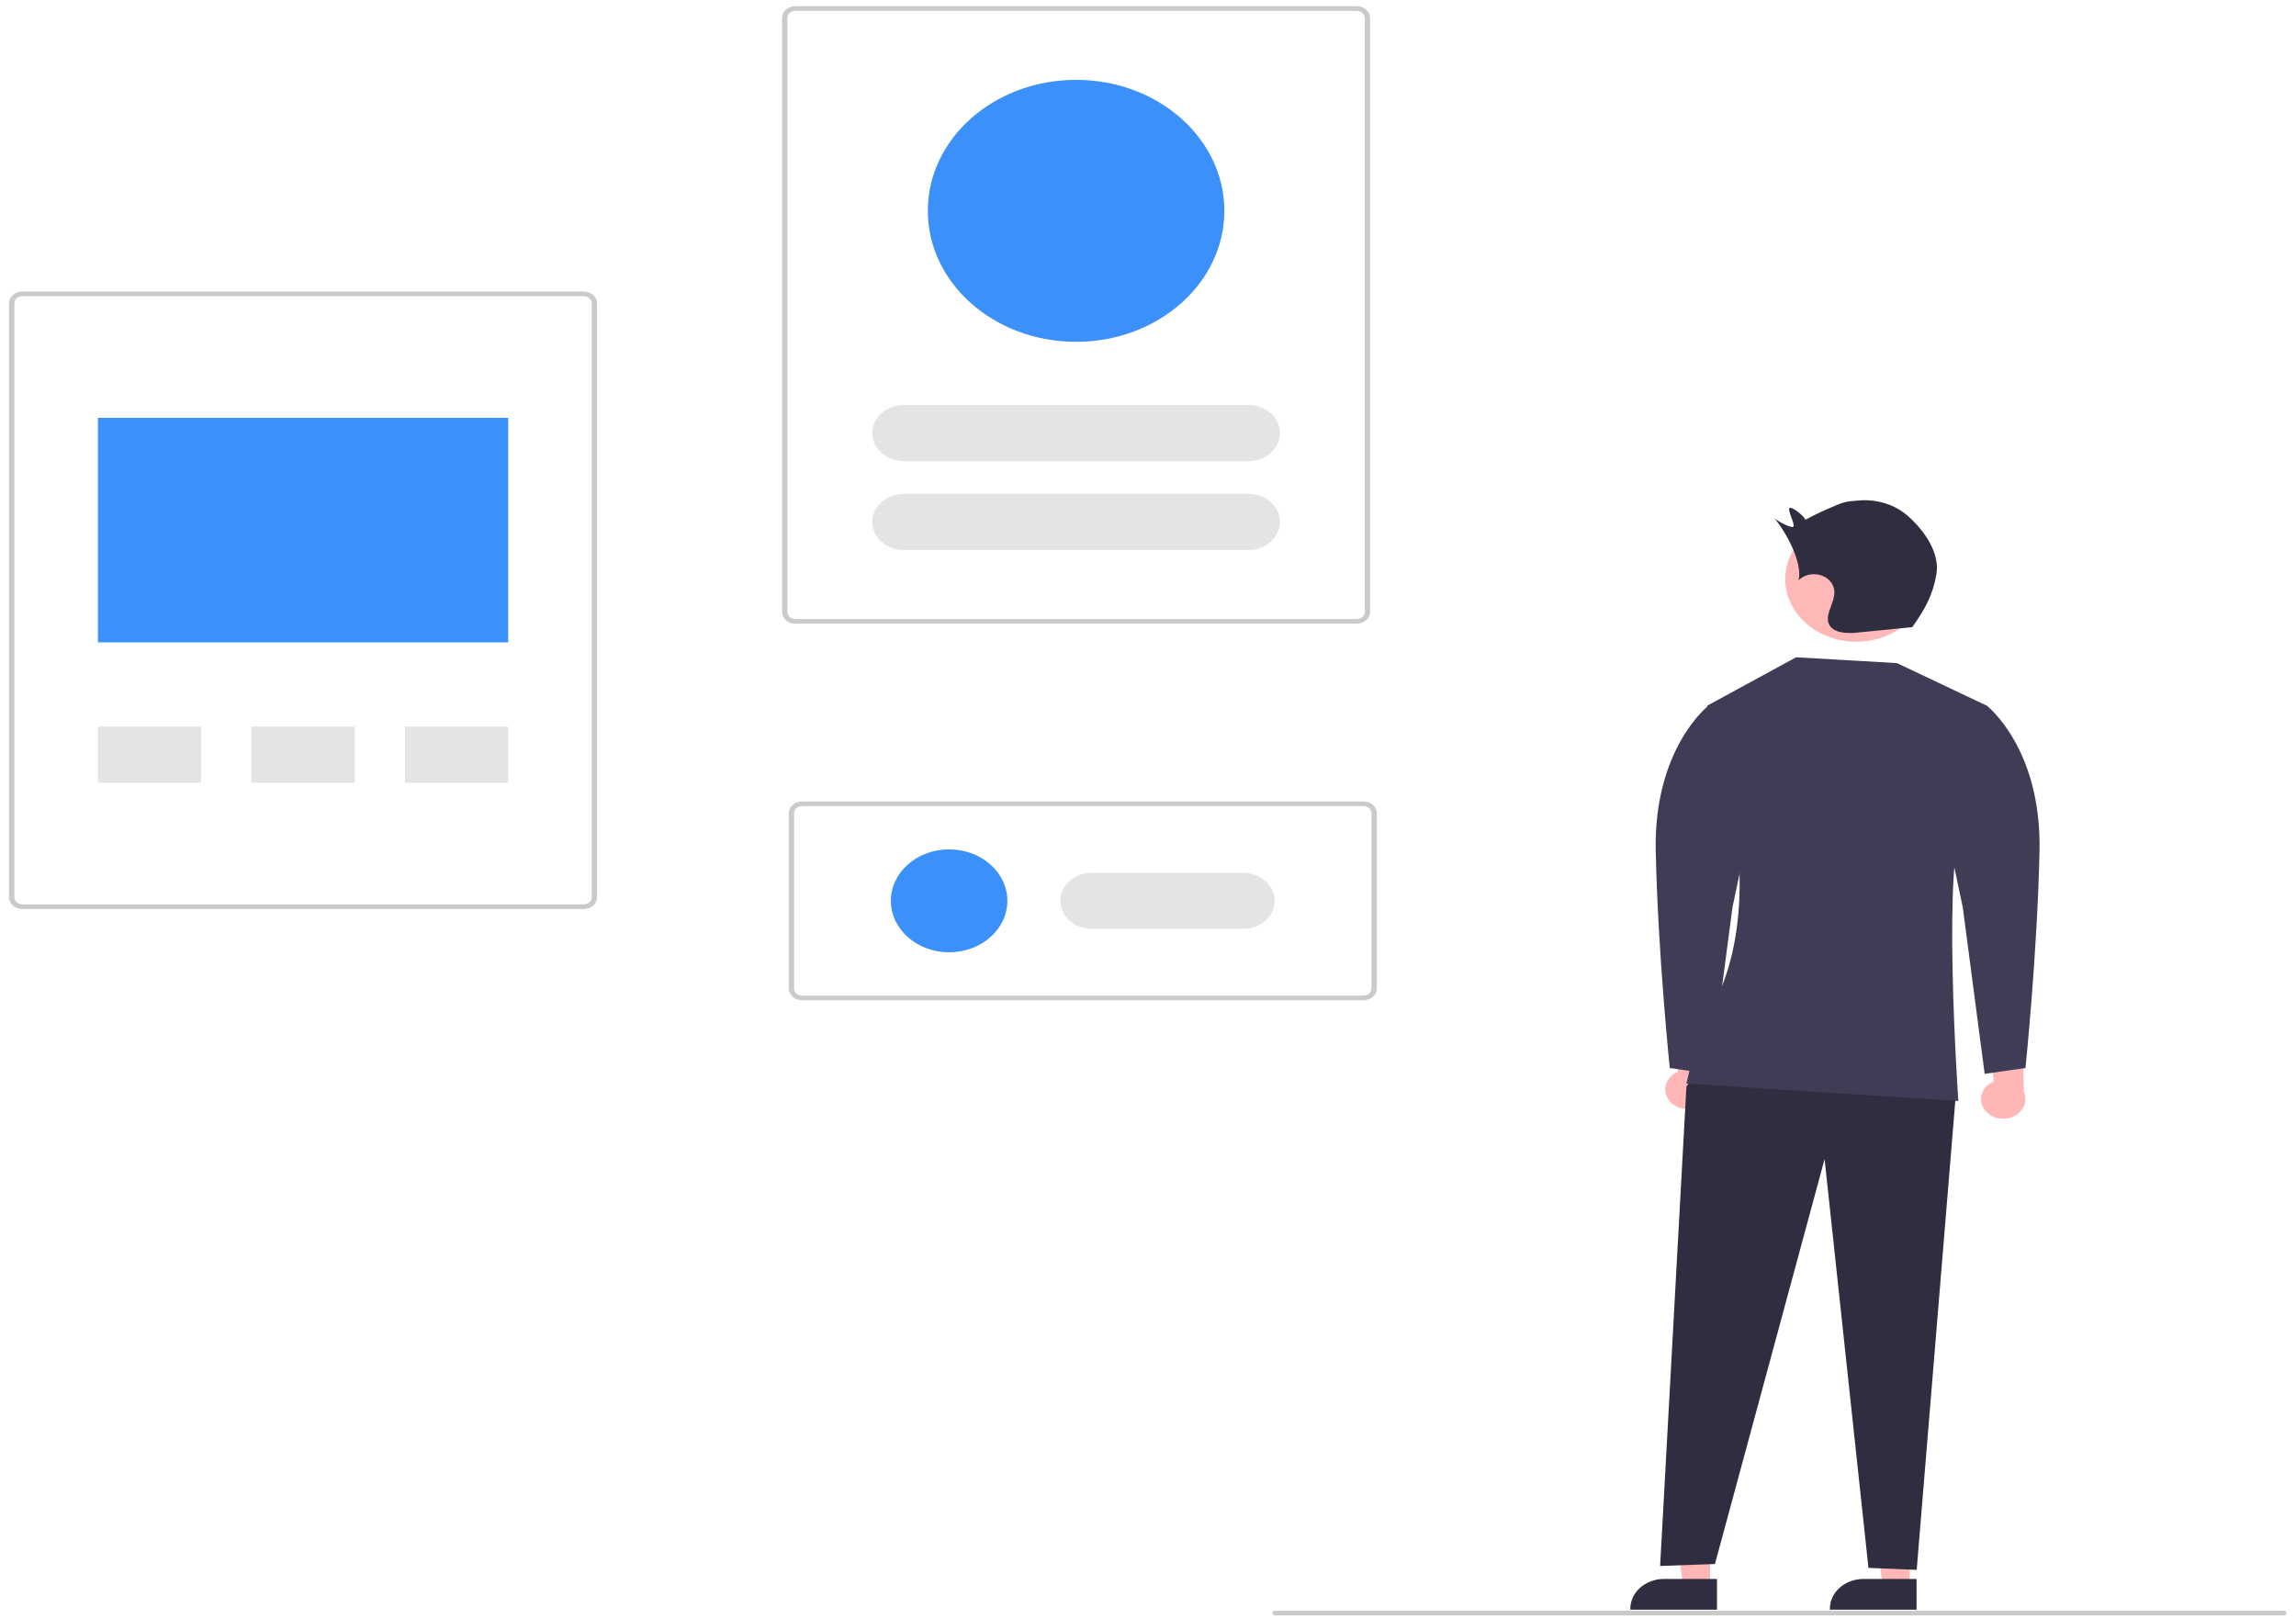 <svg width="234" height="165" viewBox="0 0 234 165" fill="none" xmlns="http://www.w3.org/2000/svg">
<g clip-path="url(#clip0_620_4496)">
<path d="M59.501 92.652H2.274C1.916 92.652 1.573 92.526 1.32 92.302C1.067 92.079 0.925 91.776 0.925 91.46V30.907C0.925 30.591 1.067 30.288 1.32 30.065C1.573 29.841 1.916 29.716 2.274 29.715H59.501C59.859 29.716 60.202 29.841 60.455 30.065C60.708 30.288 60.85 30.591 60.85 30.907V91.46C60.85 91.776 60.708 92.079 60.455 92.302C60.202 92.526 59.859 92.652 59.501 92.652ZM2.274 30.192C2.059 30.192 1.853 30.268 1.702 30.402C1.55 30.536 1.465 30.718 1.464 30.907V91.46C1.465 91.65 1.55 91.831 1.702 91.965C1.853 92.1 2.059 92.175 2.274 92.175H59.501C59.716 92.175 59.922 92.1 60.073 91.965C60.225 91.831 60.31 91.65 60.311 91.46V30.907C60.31 30.718 60.225 30.536 60.073 30.402C59.922 30.268 59.716 30.192 59.501 30.192H2.274Z" fill="#CACACA"/>
<path d="M51.797 42.588H9.978V65.474H51.797V42.588Z" fill="#3B90FA"/>
<path d="M20.5 74.057H9.978V79.779H20.5V74.057Z" fill="#E4E4E4"/>
<path d="M51.797 74.057H41.275V79.779H51.797V74.057Z" fill="#E4E4E4"/>
<path d="M36.149 74.057H25.627V79.779H36.149V74.057Z" fill="#E4E4E4"/>
<path d="M138.284 63.568H81.057C80.699 63.567 80.356 63.441 80.104 63.218C79.851 62.995 79.708 62.691 79.708 62.376V1.823C79.708 1.507 79.851 1.204 80.104 0.98C80.356 0.757 80.699 0.631 81.057 0.631H138.284C138.642 0.631 138.985 0.757 139.238 0.98C139.491 1.204 139.633 1.507 139.633 1.823V62.376C139.633 62.691 139.491 62.995 139.238 63.218C138.985 63.441 138.642 63.567 138.284 63.568ZM81.057 1.108C80.842 1.108 80.637 1.183 80.485 1.317C80.333 1.451 80.248 1.633 80.248 1.823V62.376C80.248 62.565 80.333 62.747 80.485 62.881C80.637 63.015 80.842 63.09 81.057 63.091H138.284C138.499 63.09 138.705 63.015 138.856 62.881C139.008 62.747 139.094 62.565 139.094 62.376V1.823C139.094 1.633 139.008 1.451 138.856 1.317C138.705 1.183 138.499 1.108 138.284 1.108H81.057Z" fill="#CACACA"/>
<path d="M138.968 101.949H81.741C81.383 101.949 81.04 101.823 80.787 101.6C80.534 101.376 80.392 101.073 80.392 100.757V82.877C80.392 82.561 80.534 82.258 80.787 82.035C81.04 81.812 81.383 81.686 81.741 81.686H138.968C139.326 81.686 139.669 81.812 139.921 82.035C140.174 82.258 140.317 82.561 140.317 82.877V100.757C140.317 101.073 140.174 101.376 139.921 101.6C139.669 101.823 139.326 101.949 138.968 101.949ZM81.741 82.162C81.526 82.162 81.32 82.238 81.168 82.372C81.017 82.506 80.931 82.688 80.931 82.877V100.757C80.931 100.947 81.017 101.129 81.168 101.263C81.32 101.397 81.526 101.472 81.741 101.472H138.968C139.183 101.472 139.388 101.397 139.54 101.263C139.692 101.129 139.777 100.947 139.777 100.757V82.877C139.777 82.688 139.692 82.506 139.54 82.372C139.388 82.238 139.183 82.162 138.968 82.162H81.741Z" fill="#CACACA"/>
<path d="M127.208 41.277H92.133C90.345 41.277 88.895 42.558 88.895 44.138V44.138C88.895 45.718 90.345 46.999 92.133 46.999H127.208C128.996 46.999 130.445 45.718 130.445 44.138C130.445 42.558 128.996 41.277 127.208 41.277Z" fill="#E4E4E4"/>
<path d="M127.208 50.336H92.133C90.345 50.336 88.895 51.617 88.895 53.197V53.197C88.895 54.777 90.345 56.058 92.133 56.058H127.208C128.996 56.058 130.445 54.777 130.445 53.197C130.445 51.617 128.996 50.336 127.208 50.336Z" fill="#E4E4E4"/>
<path d="M109.671 34.84C118.015 34.84 124.78 28.863 124.78 21.49C124.78 14.117 118.015 8.14 109.671 8.14C101.326 8.14 94.561 14.117 94.561 21.49C94.561 28.863 101.326 34.84 109.671 34.84Z" fill="#3B90FA"/>
<path d="M126.677 88.957H111.298C109.51 88.957 108.061 90.237 108.061 91.817C108.061 93.397 109.51 94.678 111.298 94.678H126.677C128.465 94.678 129.915 93.397 129.915 91.817C129.915 90.237 128.465 88.957 126.677 88.957Z" fill="#E4E4E4"/>
<path d="M96.729 97.062C100.007 97.062 102.665 94.714 102.665 91.817C102.665 88.921 100.007 86.573 96.729 86.573C93.451 86.573 90.793 88.921 90.793 91.817C90.793 94.714 93.451 97.062 96.729 97.062Z" fill="#3B90FA"/>
<path d="M232.754 164.648H129.958C129.887 164.648 129.818 164.623 129.767 164.578C129.717 164.533 129.688 164.473 129.688 164.409C129.688 164.346 129.717 164.285 129.767 164.241C129.818 164.196 129.887 164.171 129.958 164.171H232.754C232.825 164.171 232.894 164.196 232.945 164.241C232.995 164.285 233.024 164.346 233.024 164.409C233.024 164.473 232.995 164.533 232.945 164.578C232.894 164.623 232.825 164.648 232.754 164.648Z" fill="#CACACA"/>
<path d="M202.302 113.164C202.113 112.927 201.986 112.655 201.93 112.369C201.873 112.083 201.888 111.79 201.974 111.509C202.059 111.229 202.213 110.969 202.425 110.747C202.637 110.525 202.901 110.347 203.199 110.225L202.405 103.203L206.08 104.907L206.271 111.314C206.469 111.77 206.472 112.275 206.277 112.732C206.083 113.19 205.706 113.569 205.216 113.797C204.727 114.025 204.16 114.087 203.623 113.97C203.086 113.854 202.616 113.567 202.302 113.164V113.164Z" fill="#FFB6B6"/>
<path d="M170.118 112.177C169.93 111.939 169.803 111.668 169.746 111.382C169.689 111.096 169.704 110.802 169.79 110.522C169.876 110.242 170.03 109.981 170.241 109.759C170.453 109.537 170.717 109.359 171.016 109.237L170.221 102.215L173.896 103.92L174.087 110.327C174.286 110.783 174.288 111.287 174.094 111.745C173.9 112.203 173.522 112.581 173.033 112.81C172.544 113.038 171.977 113.099 171.439 112.983C170.902 112.866 170.432 112.58 170.118 112.177V112.177Z" fill="#FFB6B6"/>
<path d="M194.631 161.723H191.891L190.587 152.385H194.632L194.631 161.723Z" fill="#FFB6B6"/>
<path d="M195.33 164.07L186.495 164.07V163.971C186.495 163.165 186.857 162.392 187.502 161.823C188.147 161.253 189.021 160.933 189.933 160.933H189.934L195.33 160.933L195.33 164.07Z" fill="#2F2E41"/>
<path d="M174.293 161.723H171.552L170.249 152.385H174.293L174.293 161.723Z" fill="#FFB6B6"/>
<path d="M174.991 164.07L166.156 164.07V163.971C166.156 163.165 166.519 162.392 167.164 161.823C167.808 161.253 168.683 160.933 169.595 160.933H169.595L174.991 160.933L174.991 164.07Z" fill="#2F2E41"/>
<path d="M192.658 64.626C196.165 62.932 197.454 59.047 195.537 55.949C193.62 52.85 189.223 51.712 185.717 53.405C182.21 55.099 180.922 58.984 182.838 62.082C184.755 65.181 189.152 66.319 192.658 64.626Z" fill="#FFB8B8"/>
<path d="M173.216 108.859L171.875 110.736L169.193 159.611L174.781 159.414L185.956 118.14L190.426 159.809L195.343 160.006L199.332 111.55L173.216 108.859Z" fill="#2F2E41"/>
<path d="M202.495 71.93L193.331 67.586L183.05 66.993L173.991 71.93C173.991 71.93 181.933 92.666 173.216 104.712L171.875 110.439L199.589 112.216C199.589 112.216 197.801 86.544 200.26 83.384C202.718 80.224 202.495 71.93 202.495 71.93Z" fill="#3F3D56"/>
<path d="M199.332 73.006L202.495 71.93C202.495 71.93 208.082 76.275 207.859 86.741C207.635 97.208 206.428 108.859 206.428 108.859L202.271 109.451L200.036 92.468L196.907 77.657L199.332 73.006Z" fill="#3F3D56"/>
<path d="M177.273 73.006L174.11 71.93C174.11 71.93 168.523 76.275 168.746 86.741C168.97 97.208 170.177 108.859 170.177 108.859L174.334 109.451L176.569 92.468L179.698 77.657L177.273 73.006Z" fill="#3F3D56"/>
<path d="M194.419 52.565C193.785 52.016 193.026 51.592 192.193 51.323C191.359 51.053 190.47 50.944 189.585 51.002C188.028 51.113 187.926 51.147 186.527 51.761C185.656 52.126 184.809 52.535 183.991 52.987C183.984 52.693 182.603 51.57 182.38 51.787C182.157 52.005 182.956 53.418 182.777 53.666C182.599 53.914 180.984 53.028 180.815 52.775C182.063 54.294 183.71 57.299 183.314 59.144C183.587 58.871 183.945 58.677 184.343 58.584C184.741 58.492 185.161 58.506 185.551 58.624C185.94 58.743 186.28 58.96 186.529 59.25C186.779 59.539 186.925 59.887 186.95 60.25C187.038 61.511 185.716 62.894 186.581 63.9C187.075 64.476 188.018 64.524 188.836 64.52L194.889 63.924C196.19 62.093 197 60.641 197.354 58.501C197.708 56.362 196.154 54.089 194.419 52.565Z" fill="#2F2E41"/>
</g>
<defs>
<clipPath id="clip0_620_4496">
<rect width="232.099" height="164.017" fill="white" transform="translate(0.925 0.631)"/>
</clipPath>
</defs>
</svg>
